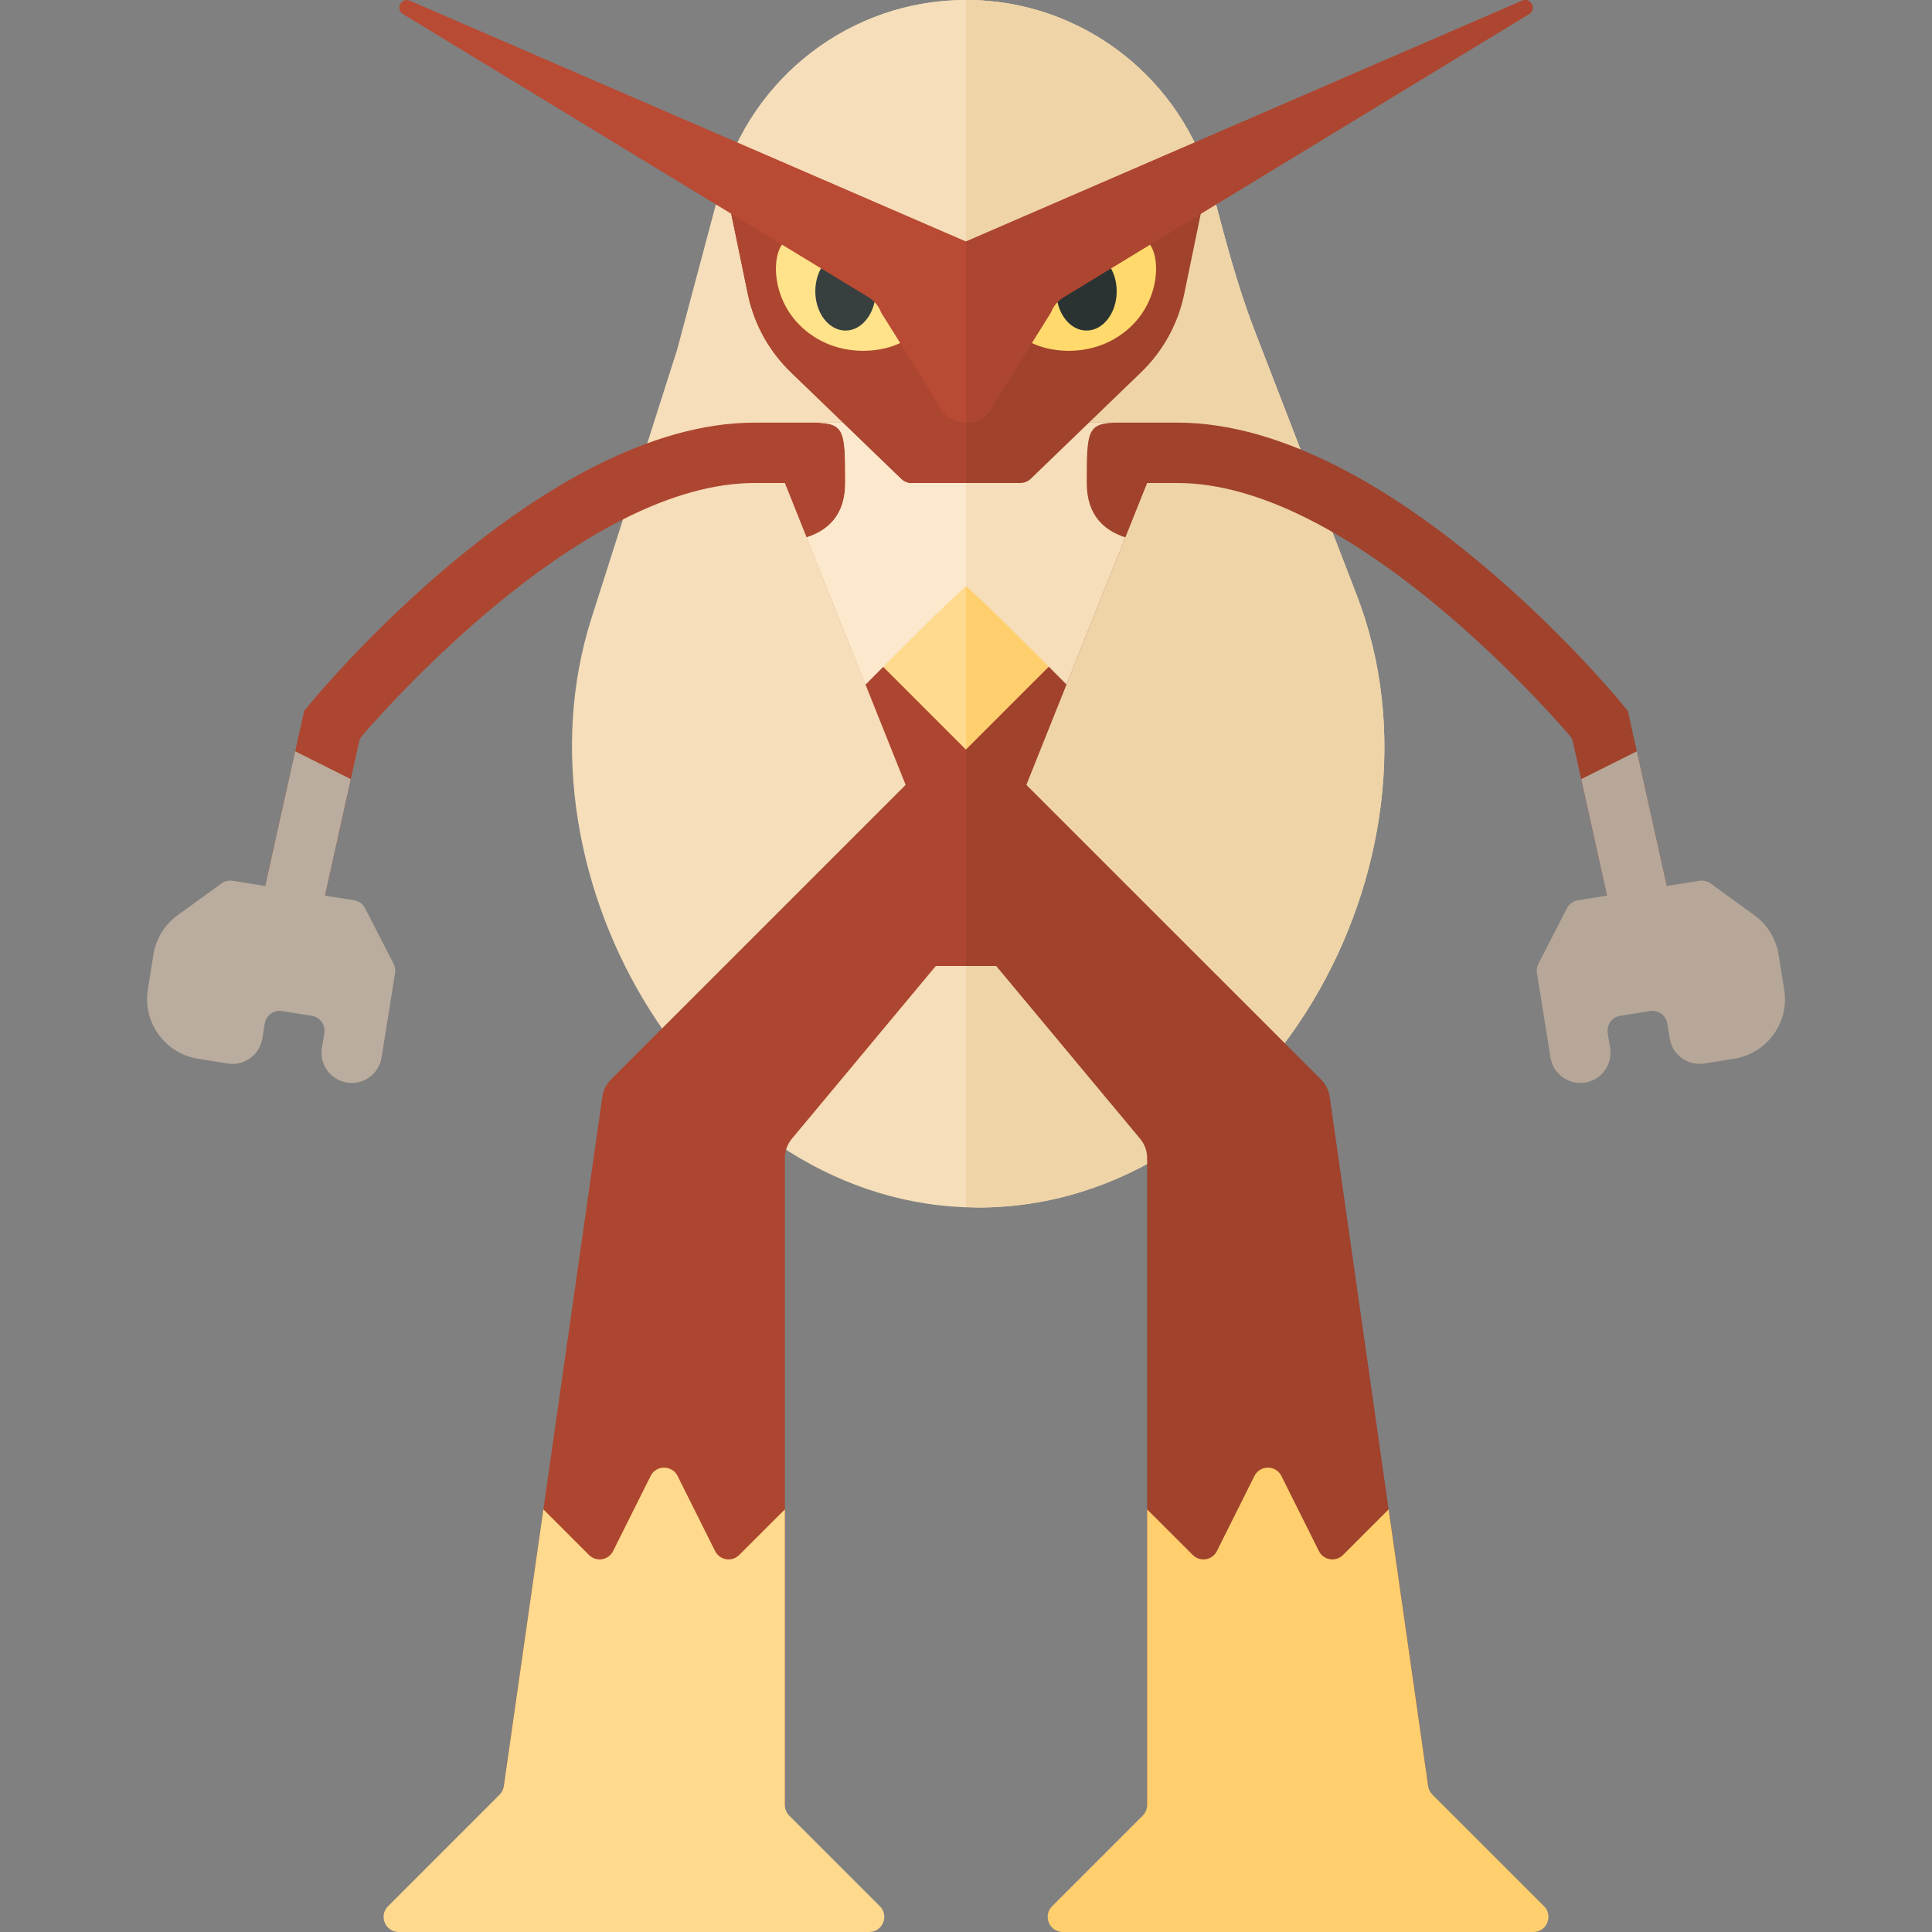 <?xml version="1.0" encoding="utf-8"?>
<!-- Generator: Adobe Illustrator 22.0.1, SVG Export Plug-In . SVG Version: 6.00 Build 0)  -->
<svg version="1.1" id="icons" xmlns="http://www.w3.org/2000/svg" xmlns:xlink="http://www.w3.org/1999/xlink" x="0px" y="0px"
	 width="32px" height="32px" viewBox="0 0 32 32" enable-background="new 0 0 32 32" xml:space="preserve">
<rect x="0" y="0" width="32" height="32" fill="#808080" stroke="none"/>
<path fill="#F5DEB9" d="M16.204,20h-0.005c-4.551,0-7.786-5.428-6.402-9.763l1.419-4.447l0.726-2.722C12.444,1.29,14.078,0,16,0h0
	c1.947,0,3.598,1.323,4.076,3.137c0.207,0.784,0.409,1.57,0.7,2.326l1.697,4.398C24.173,14.264,20.923,20,16.204,20z"/>
<path fill="#EFD4A7" d="M16.199,20h0.005c4.719,0,7.968-5.736,6.269-10.139l-1.697-4.398c-0.292-0.756-0.494-1.542-0.7-2.326
	C19.598,1.323,17.947,0,16,0v19.988C16.067,19.99,16.131,20,16.199,20z"/>
<g>
	<path fill="#A0422C" d="M26.962,11.775l-0.075-0.092C26.73,11.492,23.01,7,19.5,7H19h-3v9h0.5l2.384,2.861
		c0.075,0.09,0.116,0.203,0.116,0.32V32h5l-1.976-13.835c-0.015-0.107-0.065-0.206-0.141-0.283L19,15l-2-2l2-5h0.5
		c2.734,0,5.878,3.466,6.503,4.187c0.027,0.031,0.041,0.063,0.05,0.104l0.666,2.999l0.991-0.15L26.962,11.775z"/>
	<path fill="#B6A799" d="M29.459,15.811c-0.042-0.262-0.186-0.496-0.401-0.652l-0.726-0.526c-0.054-0.039-0.121-0.055-0.186-0.044
		l-0.539,0.086l-0.496-2.231l-0.921,0.461l0.428,1.929l-0.482,0.077c-0.079,0.013-0.146,0.062-0.183,0.133l-0.472,0.918
		c-0.024,0.047-0.033,0.101-0.024,0.154l0.224,1.4c0.044,0.273,0.3,0.458,0.573,0.415s0.458-0.3,0.415-0.573l-0.04-0.247
		c-0.022-0.136,0.071-0.265,0.207-0.286l0.494-0.079c0.136-0.022,0.265,0.071,0.286,0.207l0.04,0.247
		c0.044,0.273,0.3,0.458,0.573,0.415l0.494-0.079c0.545-0.087,0.917-0.6,0.829-1.146L29.459,15.811z"/>
</g>
<path fill="#AD4630" d="M13,7h-0.5c-3.51,0-7.23,4.492-7.387,4.683l-0.075,0.092L4.29,15.139l0.991,0.15l0.666-2.999
	c0.009-0.041,0.023-0.072,0.05-0.104C6.622,11.466,9.766,8,12.5,8H13l2,5l-2,2l-2.882,2.882c-0.076,0.076-0.126,0.176-0.141,0.283
	L8,32h5V19.181c0-0.117,0.041-0.23,0.116-0.32L15.5,16H16V7H13z"/>
<polygon fill="#FFCF6E" points="14.586,11 16,8.586 17.414,11 16,12.414 "/>
<polygon fill="#FFD98D" points="16,12.414 14.586,11 16,8.586 "/>
<path fill="#F5DEB9" d="M18.64,8.901l-0.975,2.437c-0.643-0.651-1.323-1.327-1.665-1.63c-0.342,0.303-1.022,0.979-1.665,1.63
	L13.36,8.901C13.698,8.791,14,8.549,14,8c0-0.868-0.008-0.988-0.492-1H16h2.492C18.008,7.012,18,7.132,18,8
	C18,8.549,18.302,8.791,18.64,8.901z"/>
<path fill="#FCE8CC" d="M15.644,7h-2.136C13.992,7.012,14,7.132,14,8c0,0.549-0.302,0.791-0.64,0.901l0.975,2.437
	c0.643-0.651,1.323-1.327,1.665-1.63V7H15.644z"/>
<path fill="#A0422C" d="M16,4l-4-1l0.387,1.872c0.102,0.493,0.35,0.944,0.712,1.293l1.829,1.765C14.974,7.975,15.036,8,15.101,8H16
	h0.899c0.065,0,0.127-0.025,0.174-0.07l1.829-1.765c0.362-0.35,0.61-0.8,0.712-1.293L20,3L16,4z"/>
<path fill="#AD4630" d="M12,3l0.387,1.872c0.102,0.493,0.35,0.944,0.712,1.293l1.829,1.765C14.974,7.975,15.036,8,15.101,8H16V4
	L12,3z"/>
<path fill="#FFCF6E" d="M23.726,29.726c-0.038-0.038-0.063-0.088-0.071-0.141L23,25l-0.755,0.755
	c-0.121,0.121-0.324,0.088-0.4-0.065l-0.621-1.243c-0.092-0.184-0.355-0.184-0.447,0l-0.621,1.243
	c-0.076,0.153-0.28,0.186-0.4,0.065L19,25v4.896c0,0.066-0.026,0.13-0.073,0.177l-1.5,1.5C17.269,31.731,17.381,32,17.604,32h7.793
	c0.223,0,0.334-0.269,0.177-0.427L23.726,29.726z"/>
<path fill="#FFD98D" d="M8.274,29.726c0.038-0.038,0.063-0.088,0.071-0.141L9,25l0.755,0.755c0.121,0.121,0.324,0.088,0.4-0.065
	l0.621-1.243c0.092-0.184,0.355-0.184,0.447,0l0.621,1.243c0.076,0.153,0.28,0.186,0.4,0.065L13,25v4.896
	c0,0.066,0.026,0.13,0.073,0.177l1.5,1.5C14.731,31.731,14.619,32,14.396,32H6.604c-0.223,0-0.334-0.269-0.177-0.427L8.274,29.726z"
	/>
<g>
	<path fill="#EFD4A7" d="M16,4c0,0,1.146,0.009,2.229-0.458c1.062-0.458,1.549-1.178,1.549-1.178C19.09,0.962,17.656,0,16,0V4z"/>
	<path fill="#F5DEB9" d="M16,4c0,0-1.146,0.009-2.229-0.458c-1.062-0.458-1.549-1.178-1.549-1.178C12.91,0.962,14.344,0,16,0V4z"/>
</g>
<path fill="#BAAC9E" d="M6.519,15.962l-0.472-0.918c-0.036-0.071-0.104-0.12-0.183-0.133l-0.482-0.077l0.428-1.929l-0.921-0.461
	l-0.496,2.231l-0.539-0.086c-0.065-0.01-0.132,0.005-0.186,0.044l-0.726,0.526c-0.215,0.156-0.359,0.39-0.401,0.652L2.449,16.39
	c-0.087,0.545,0.284,1.058,0.829,1.146l0.494,0.079c0.273,0.044,0.529-0.142,0.573-0.415l0.04-0.247
	c0.022-0.136,0.15-0.229,0.286-0.207l0.494,0.079c0.136,0.022,0.229,0.15,0.207,0.286l-0.04,0.247
	c-0.044,0.273,0.142,0.529,0.415,0.573s0.529-0.142,0.573-0.415l0.224-1.4C6.552,16.063,6.543,16.01,6.519,15.962z"/>
<g>
	<path fill="#FFD96C" d="M16.835,5.447c0.099,0.293,0.942,0.556,1.616,0.17c0.792-0.454,0.798-1.391,0.561-1.605
		C18.614,3.652,16.659,4.923,16.835,5.447z"/>
	<ellipse fill="#2B3332" cx="17.996" cy="4.825" rx="0.5" ry="0.65"/>
</g>
<g>
	<g>
		<path fill="#FFE28A" d="M15.165,5.447c-0.099,0.293-0.942,0.556-1.616,0.17c-0.792-0.454-0.798-1.391-0.561-1.605
			C13.386,3.652,15.341,4.923,15.165,5.447z"/>
		<ellipse fill="#373F3F" cx="14.004" cy="4.825" rx="0.5" ry="0.65"/>
	</g>
</g>
<path fill="#B94A34" d="M25.204,0.015L16,4L6.796,0.015C6.656-0.055,6.54,0.144,6.67,0.23l7.716,4.694
	c0.096,0.058,0.169,0.147,0.208,0.252l0.937,1.499c0.162,0.433,0.774,0.433,0.936,0l0.937-1.499
	c0.039-0.105,0.113-0.193,0.208-0.252L25.33,0.23C25.46,0.144,25.344-0.055,25.204,0.015z"/>
<path fill="#AD4630" d="M16.468,6.676l0.937-1.499c0.039-0.105,0.113-0.193,0.208-0.252L25.33,0.23
	c0.13-0.087,0.015-0.286-0.125-0.216L16,4v3C16.193,7,16.387,6.892,16.468,6.676z"/>
</svg>
